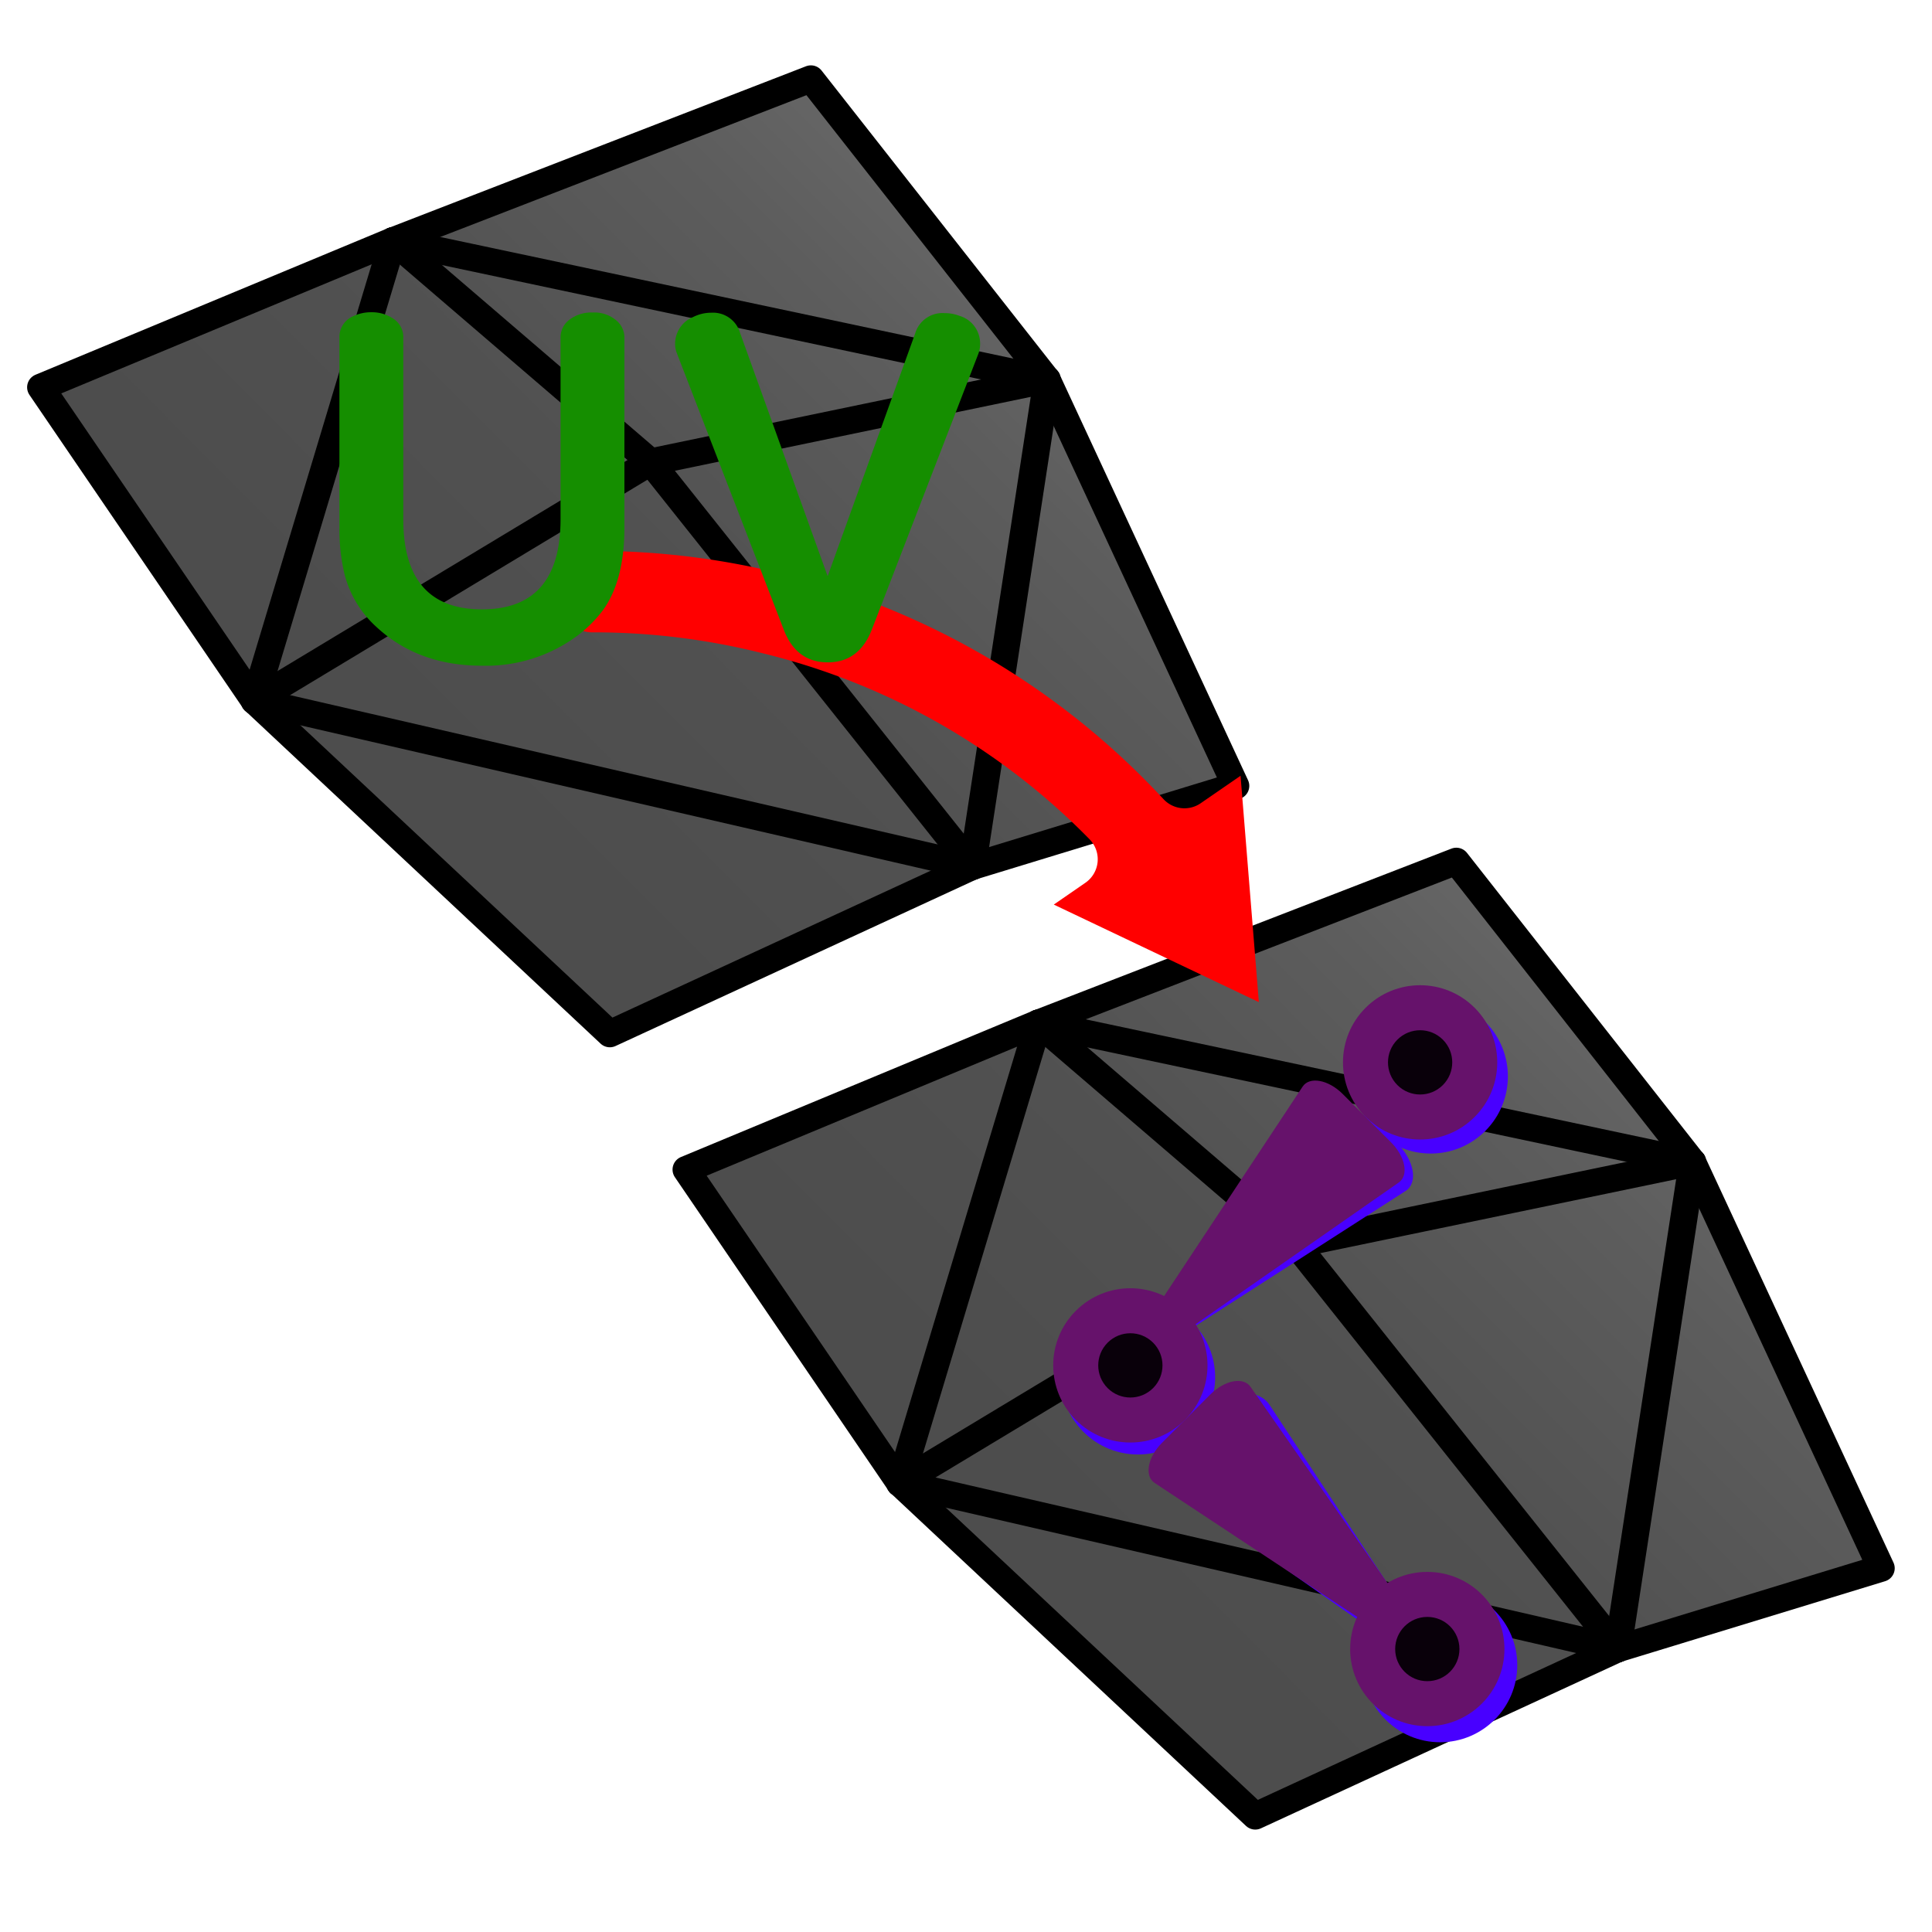 <svg xmlns="http://www.w3.org/2000/svg" xmlns:xlink="http://www.w3.org/1999/xlink" viewBox="0 0 285 285"><defs><linearGradient id="linear-gradient" x1="-172.04" y1="2.4" x2="-110.13" y2="-104.83" gradientTransform="translate(224.01 165.67) rotate(15.12)" gradientUnits="userSpaceOnUse"><stop offset="0.12" stop-color="#4d4d4d"/><stop offset="0.47" stop-color="#515151"/><stop offset="0.83" stop-color="#5d5d5d"/><stop offset="1" stop-color="#666"/></linearGradient><linearGradient id="linear-gradient-2" x1="-50.03" y1="88.99" x2="11.88" y2="-18.24" xlink:href="#linear-gradient"/></defs><title>transUV</title><g id="Layer_2" data-name="Layer 2"><g id="Layer_1-2" data-name="Layer 1"><rect width="285" height="285" style="fill:none"/><path d="M28.13,72.23" style="stroke:#000;stroke-linecap:round;stroke-linejoin:round;stroke-width:4px"/><polyline points="6.24 56.78 37.12 102.86 90.19 152.14 143.69 127.46 182.53 115.59 154.22 54.83 120.03 10.65 58.2 35.18" style="fill:url(#linear-gradient)"/><polyline points="57.96 35.52 6 57.13 37.53 103.38" style="fill:none;stroke:#000;stroke-linecap:round;stroke-linejoin:round;stroke-width:4px"/><line x1="57.96" y1="35.52" x2="37.53" y2="103.38" style="fill:none;stroke:#000;stroke-linecap:round;stroke-linejoin:round;stroke-width:4px"/><line x1="57.96" y1="35.52" x2="95.97" y2="68.15" style="fill:none;stroke:#000;stroke-linecap:round;stroke-linejoin:round;stroke-width:4px"/><polyline points="57.96 35.52 119.62 11.64 154.46 56" style="fill:none;stroke:#000;stroke-linecap:round;stroke-linejoin:round;stroke-width:4px"/><line x1="57.96" y1="35.52" x2="154.46" y2="56" style="fill:none;stroke:#000;stroke-linecap:round;stroke-linejoin:round;stroke-width:4px"/><line x1="95.97" y1="68.15" x2="154.46" y2="56" style="fill:none;stroke:#000;stroke-linecap:round;stroke-linejoin:round;stroke-width:4px"/><polyline points="143.45 127.8 182.29 115.93 154.46 56" style="fill:none;stroke:#000;stroke-linecap:round;stroke-linejoin:round;stroke-width:4px"/><line x1="154.46" y1="56" x2="143.45" y2="127.8" style="fill:none;stroke:#000;stroke-linecap:round;stroke-linejoin:round;stroke-width:4px"/><line x1="95.97" y1="68.15" x2="37.53" y2="103.38" style="fill:none;stroke:#000;stroke-linecap:round;stroke-linejoin:round;stroke-width:4px"/><line x1="95.97" y1="68.15" x2="143.45" y2="127.8" style="fill:none;stroke:#000;stroke-linecap:round;stroke-linejoin:round;stroke-width:4px"/><polyline points="37.53 103.38 89.96 152.49 143.45 127.8" style="fill:none;stroke:#000;stroke-linecap:round;stroke-linejoin:round;stroke-width:4px"/><line x1="37.53" y1="103.38" x2="143.45" y2="127.8" style="fill:none;stroke:#000;stroke-linecap:round;stroke-linejoin:round;stroke-width:4px"/><path d="M123.34,187.64" style="stroke:#000;stroke-linecap:round;stroke-linejoin:round;stroke-width:4px"/><polyline points="101.45 172.19 132.33 218.27 185.4 267.55 238.9 242.87 277.74 231 249.43 170.24 215.24 126.06 153.41 150.59" style="fill:url(#linear-gradient-2)"/><polyline points="153.17 150.93 101.21 172.53 132.74 218.79" style="fill:none;stroke:#000;stroke-linecap:round;stroke-linejoin:round;stroke-width:4px"/><line x1="153.17" y1="150.93" x2="132.74" y2="218.79" style="fill:none;stroke:#000;stroke-linecap:round;stroke-linejoin:round;stroke-width:4px"/><line x1="153.17" y1="150.93" x2="191.18" y2="183.56" style="fill:none;stroke:#000;stroke-linecap:round;stroke-linejoin:round;stroke-width:4px"/><polyline points="153.17 150.93 214.83 127.05 249.67 171.41" style="fill:none;stroke:#000;stroke-linecap:round;stroke-linejoin:round;stroke-width:4px"/><line x1="153.17" y1="150.93" x2="249.67" y2="171.41" style="fill:none;stroke:#000;stroke-linecap:round;stroke-linejoin:round;stroke-width:4px"/><line x1="191.18" y1="183.56" x2="249.67" y2="171.41" style="fill:none;stroke:#000;stroke-linecap:round;stroke-linejoin:round;stroke-width:4px"/><polyline points="238.66 243.21 277.5 231.34 249.67 171.41" style="fill:none;stroke:#000;stroke-linecap:round;stroke-linejoin:round;stroke-width:4px"/><line x1="249.67" y1="171.41" x2="238.66" y2="243.21" style="fill:none;stroke:#000;stroke-linecap:round;stroke-linejoin:round;stroke-width:4px"/><line x1="191.18" y1="183.56" x2="132.74" y2="218.79" style="fill:none;stroke:#000;stroke-linecap:round;stroke-linejoin:round;stroke-width:4px"/><line x1="191.18" y1="183.56" x2="238.66" y2="243.21" style="fill:none;stroke:#000;stroke-linecap:round;stroke-linejoin:round;stroke-width:4px"/><polyline points="132.74 218.79 185.17 267.89 238.66 243.21" style="fill:none;stroke:#000;stroke-linecap:round;stroke-linejoin:round;stroke-width:4px"/><line x1="132.74" y1="218.79" x2="238.66" y2="243.21" style="fill:none;stroke:#000;stroke-linecap:round;stroke-linejoin:round;stroke-width:4px"/><path d="M185.7,147.83,183,114.44l-5.88,4.05a4.21,4.21,0,0,1-5.48-.6A114.34,114.34,0,0,0,86.86,81.27a4.22,4.22,0,0,0-4.1,4.65l.37,3.57a4.21,4.21,0,0,0,4.22,3.79,101.91,101.91,0,0,1,25.33,3.13,100.86,100.86,0,0,1,48.06,27.41,4.21,4.21,0,0,1-.64,6.41l-4.65,3.21Z" style="fill:red"/><circle cx="167.87" cy="203.18" r="11.38" transform="translate(-94.5 178.21) rotate(-45)" style="fill:#4800ff"/><path d="M180,207.2l-9.22,9.22c-.56.56-.7,1.29-.3,1.57l38.8,27.28c.79.56,2.41-1,1.88-1.85l-23.88-36.17C186.12,205.36,182.59,204.65,180,207.2Z" style="fill:#4800ff"/><circle cx="211.05" cy="158.79" r="11.38" transform="translate(-50.46 195.74) rotate(-45)" style="fill:#4800ff"/><circle cx="209.49" cy="156.72" r="11.38" transform="translate(-49.46 194.03) rotate(-45)" style="fill:#66126b"/><path d="M206.08,168.6l-5.49-4.48c-.56-.56-7.3-1.35-7.58-.95l-25,34.71c-.56.79,1,2.41,1.85,1.88l37.48-24.07C209.23,174.48,208.63,171.15,206.08,168.6Z" style="fill:#4800ff"/><path d="M205.22,168.53l-7.15-7.15c-2.12-2.12-4.9-2.63-5.92-1.08l-26.59,40.21c-.4.61.81,1.8,1.4,1.39l39.39-27.47C207.84,173.38,207.32,170.64,205.22,168.53Z" style="fill:#66126b"/><circle cx="209.49" cy="156.72" r="4.74" transform="translate(-49.46 194.03) rotate(-45)" style="fill:#09000a"/><path d="M178.56,205.69l-7.15,7.15c-2.12,2.12-2.63,4.9-1.08,5.92l40.21,26.59c.61.4,1.8-.81,1.39-1.4l-27.47-39.39C183.41,203.07,180.66,203.59,178.56,205.69Z" style="fill:#66126b"/><circle cx="212.44" cy="245.63" r="11.38" style="fill:#4800ff"/><circle cx="210.55" cy="243.26" r="11.38" style="fill:#66126b"/><circle cx="210.55" cy="243.26" r="4.74" style="fill:#09000a"/><circle cx="166.75" cy="201.42" r="11.38" transform="translate(-93.59 176.9) rotate(-45)" style="fill:#66126b"/><circle cx="166.75" cy="201.42" r="4.74" transform="translate(-93.59 176.9) rotate(-45)" style="fill:#09000a"/><path d="M59.49,49.86V76.58q0,13.31,11.6,13.31t11.6-13.31V49.86a3.24,3.24,0,0,1,1.21-2.62,5.28,5.28,0,0,1,3.49-1.14,5,5,0,0,1,3.72,1.34,3.28,3.28,0,0,1,1,2.41v28q0,7.85-3.22,12.24a19.44,19.44,0,0,1-3.59,3.59A22.64,22.64,0,0,1,71.06,98.2q-9.42,0-15.59-5.77a15.7,15.7,0,0,1-4.66-7.78,28.32,28.32,0,0,1-.74-6.84v-28a3.32,3.32,0,0,1,2-3.15,6.12,6.12,0,0,1,2.72-.6A5.6,5.6,0,0,1,58,47,3.21,3.21,0,0,1,59.49,49.86Z" style="fill:#158e00"/><path d="M122.09,85,135,49.19a4.2,4.2,0,0,1,4.32-3,6.08,6.08,0,0,1,2.21.4,4.24,4.24,0,0,1,3.05,4.16,4,4,0,0,1-.23,1.37l-15.72,40.7q-1.88,4.9-6.54,4.89t-6.5-4.89L99.86,52.14a3.65,3.65,0,0,1-.27-1.37,4.25,4.25,0,0,1,2.65-4,5.93,5.93,0,0,1,2.68-.64,4.16,4.16,0,0,1,4.26,3Z" style="fill:#158e00"/></g></g></svg>